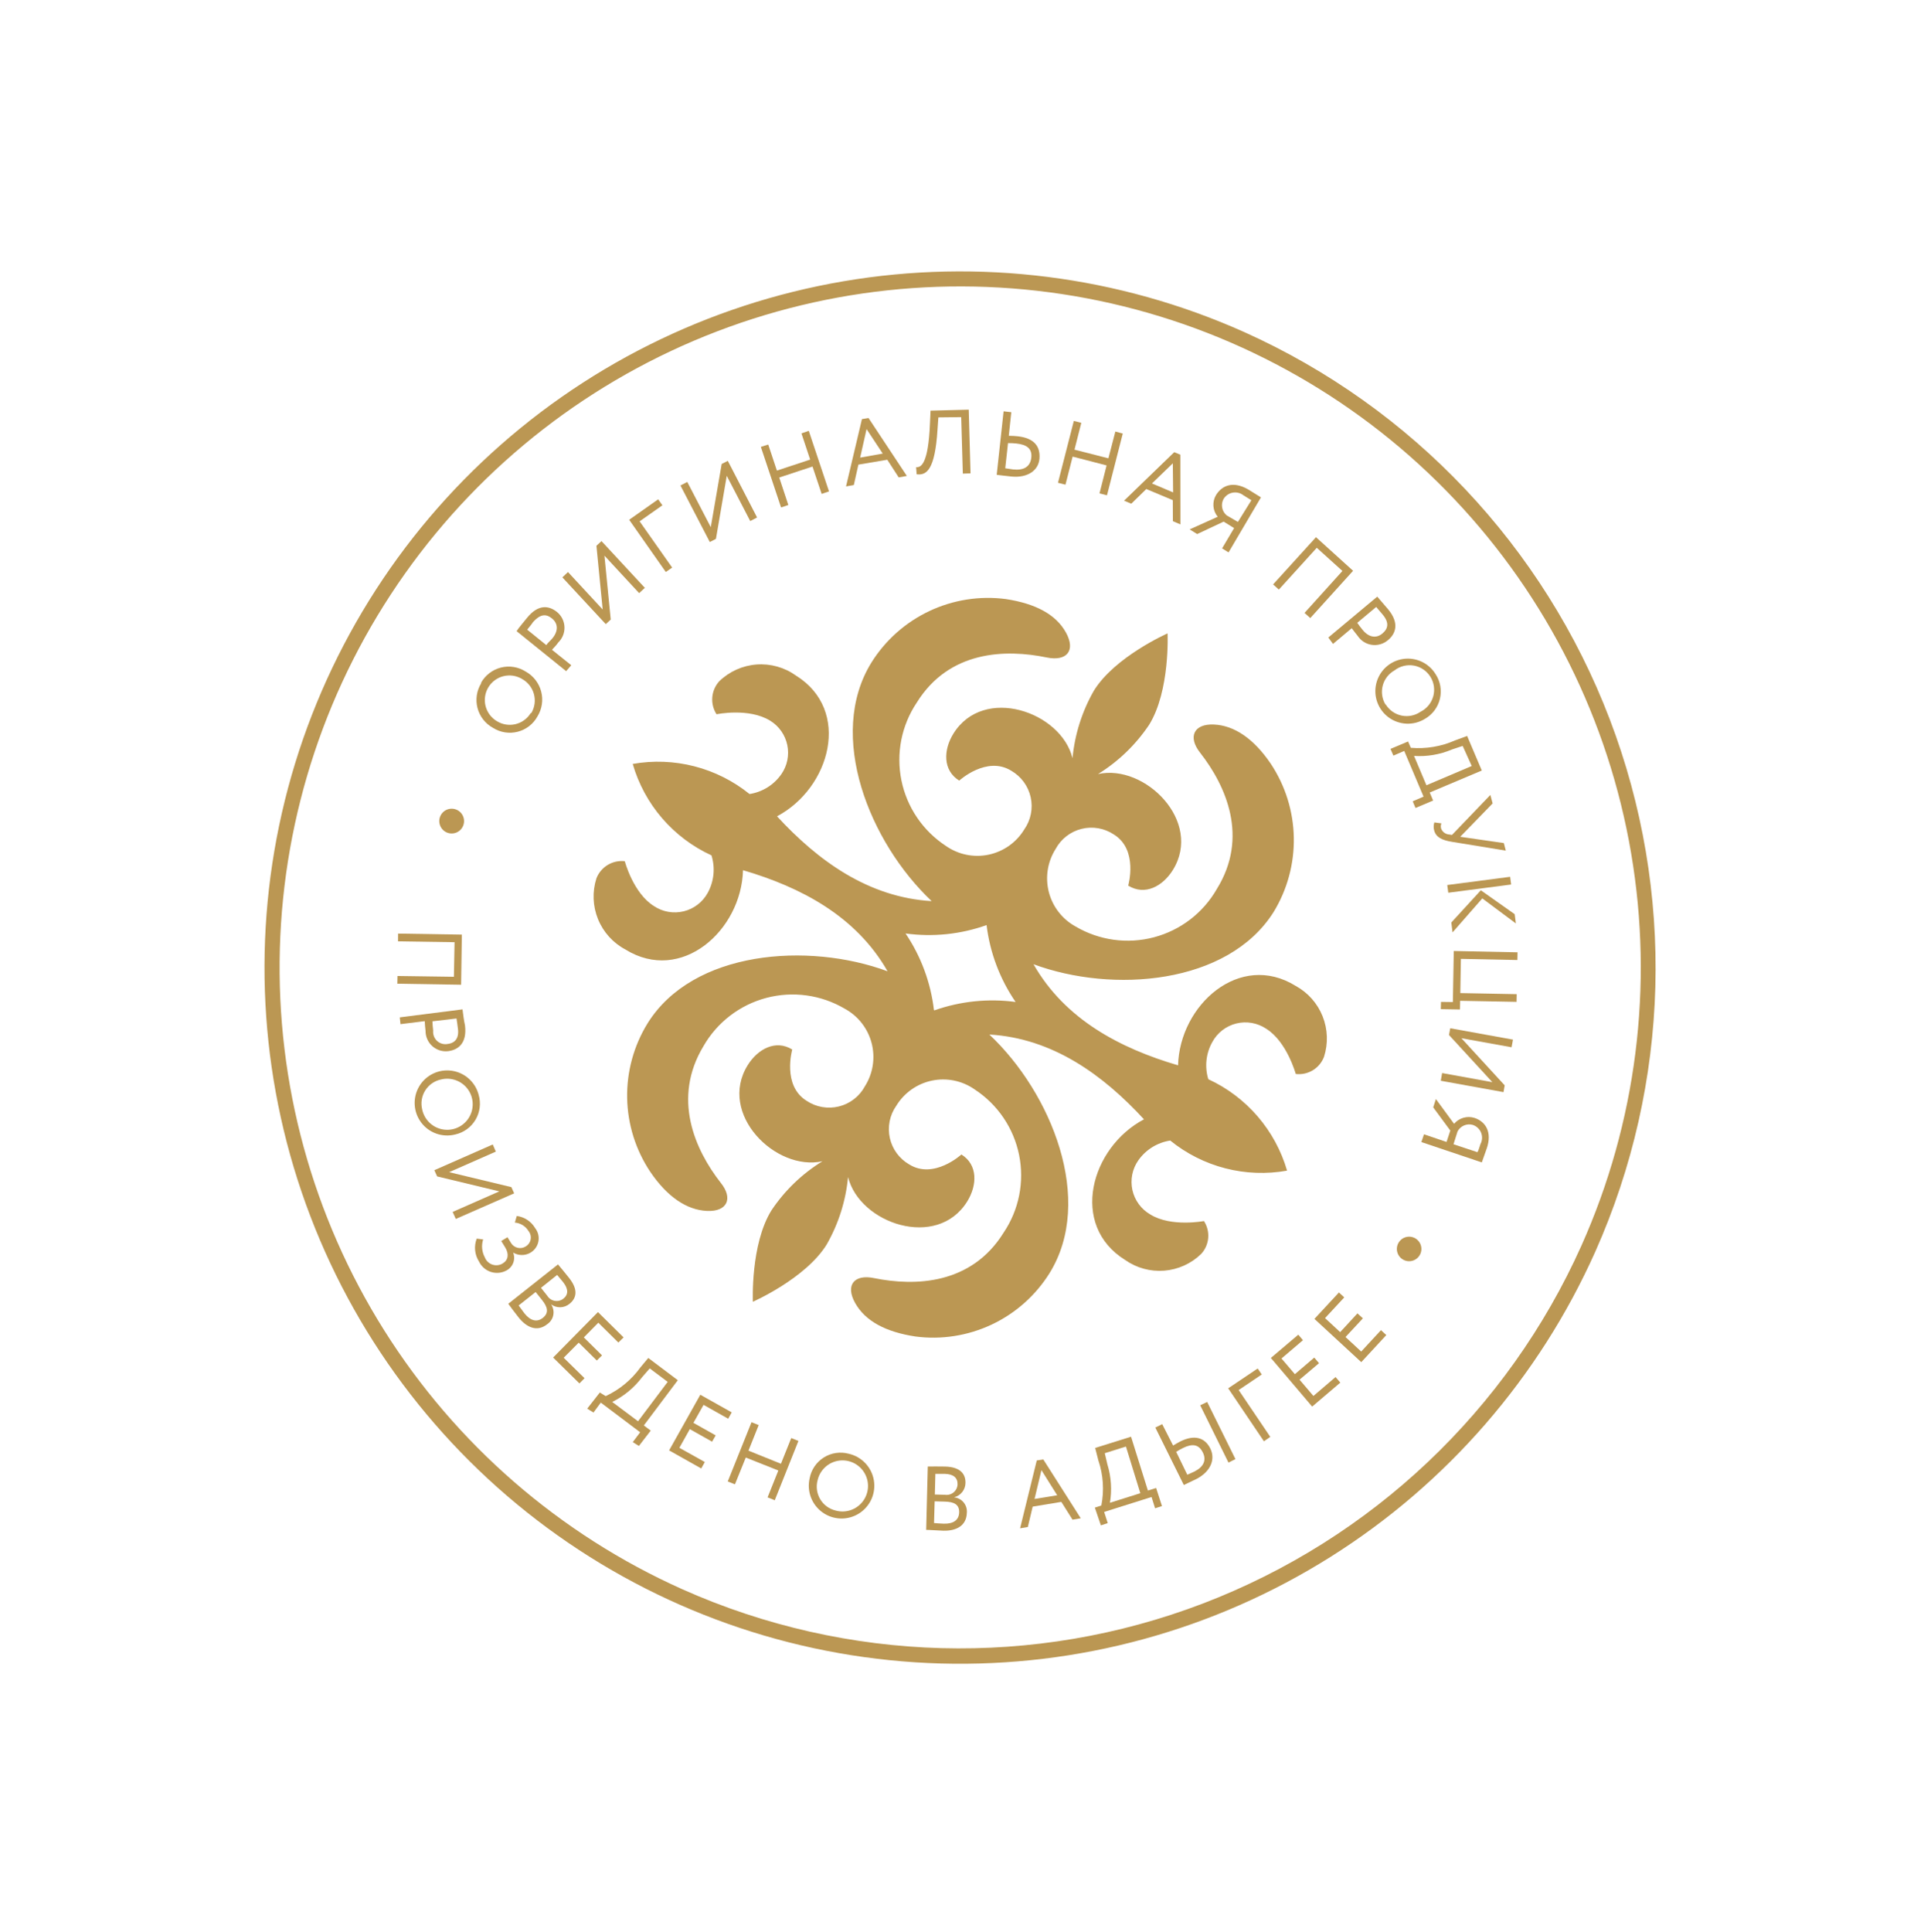 <svg width="242" height="243" viewBox="0 0 242 243" fill="none" xmlns="http://www.w3.org/2000/svg">
<path fill-rule="evenodd" clip-rule="evenodd" d="M156.492 41.757C140.693 34.689 123.154 32.467 106.092 35.373C89.031 38.279 73.213 46.181 60.64 58.082C48.067 69.982 39.303 85.346 35.457 102.229C31.61 119.113 32.854 136.758 39.031 152.934C45.207 169.11 56.039 183.089 70.157 193.105C84.275 203.121 101.044 208.722 118.344 209.202C135.644 209.681 152.698 205.017 167.349 195.798C182 186.58 193.591 173.222 200.654 157.413C210.096 136.212 210.749 112.13 202.47 90.449C194.191 68.768 177.656 51.257 156.492 41.757ZM85.845 199.874C70.386 192.963 57.324 181.619 48.309 167.279C39.294 152.938 34.733 136.245 35.201 119.31C35.669 102.375 41.146 85.959 50.939 72.138C60.733 58.317 74.402 47.712 90.219 41.664C106.036 35.617 123.29 34.398 139.798 38.163C156.307 41.927 171.329 50.506 182.964 62.813C194.599 75.121 202.325 90.604 205.164 107.306C208.004 124.007 205.829 141.176 198.916 156.642C189.632 177.36 172.513 193.548 151.315 201.653C130.117 209.758 106.571 209.119 85.845 199.874Z" fill="#BB9753"/>
<path fill-rule="evenodd" clip-rule="evenodd" d="M151.431 153.558C151.431 153.558 147.302 154.356 144.68 152.727C144.113 152.399 143.62 151.956 143.234 151.428C142.847 150.899 142.574 150.295 142.433 149.656C142.292 149.016 142.286 148.353 142.414 147.711C142.542 147.068 142.803 146.46 143.179 145.923C143.646 145.259 144.242 144.697 144.932 144.269C145.622 143.842 146.391 143.558 147.193 143.436C149.227 145.085 151.592 146.277 154.128 146.93C156.664 147.583 159.31 147.681 161.887 147.219C161.155 144.705 159.891 142.377 158.182 140.393C156.473 138.41 154.358 136.816 151.981 135.721C151.744 134.946 151.667 134.132 151.754 133.327C151.842 132.521 152.091 131.742 152.489 131.037C152.803 130.462 153.232 129.958 153.751 129.558C154.27 129.158 154.866 128.87 155.502 128.713C156.137 128.556 156.799 128.532 157.444 128.645C158.089 128.757 158.704 129.002 159.25 129.365C161.872 130.994 162.98 135.064 162.98 135.064C163.728 135.152 164.484 134.987 165.127 134.597C165.771 134.207 166.266 133.612 166.534 132.909C167.07 131.241 167.008 129.439 166.36 127.812C165.712 126.185 164.517 124.835 162.982 123.994C155.94 119.619 148.385 126.379 148.176 133.975C140.907 131.841 133.962 128.218 129.994 121.262C139.922 124.939 154.415 123.835 160.185 114.712C161.912 111.89 162.797 108.633 162.735 105.325C162.672 102.017 161.666 98.796 159.834 96.042C157.71 92.905 155.258 91.236 152.697 91.118C150.136 90.999 149.377 92.691 150.961 94.675C154.21 98.839 157.096 105.285 153.049 111.806C152.199 113.289 151.064 114.588 149.71 115.629C148.355 116.669 146.807 117.431 145.156 117.87C143.506 118.308 141.784 118.415 140.092 118.184C138.4 117.952 136.77 117.387 135.297 116.522C134.469 116.07 133.743 115.452 133.163 114.708C132.582 113.964 132.161 113.108 131.924 112.195C131.688 111.281 131.641 110.328 131.786 109.396C131.932 108.463 132.268 107.57 132.772 106.772C133.11 106.145 133.575 105.595 134.138 105.159C134.701 104.722 135.349 104.408 136.041 104.237C136.732 104.065 137.452 104.04 138.153 104.164C138.855 104.287 139.523 104.556 140.115 104.953C143.209 106.875 141.907 111.375 141.907 111.375C144.005 112.678 146.253 111.457 147.523 109.41C151.317 103.295 143.994 96.037 138.112 97.346C140.67 95.764 142.859 93.653 144.534 91.155C147.188 86.878 146.856 79.654 146.856 79.654C146.856 79.654 140.251 82.569 137.597 86.846C136.102 89.456 135.182 92.356 134.9 95.351C133.464 89.496 123.714 86.148 119.92 92.262C118.666 94.283 118.552 96.867 120.65 98.17C120.65 98.17 124.103 95.007 127.198 96.929C127.814 97.285 128.349 97.766 128.77 98.34C129.19 98.915 129.486 99.571 129.639 100.266C129.792 100.961 129.799 101.681 129.659 102.379C129.518 103.077 129.234 103.738 128.825 104.32C128.334 105.127 127.683 105.823 126.912 106.368C126.141 106.912 125.267 107.292 124.344 107.486C123.42 107.679 122.467 107.68 121.543 107.49C120.619 107.3 119.744 106.922 118.971 106.38C117.541 105.444 116.31 104.234 115.35 102.819C114.39 101.404 113.72 99.812 113.38 98.136C113.039 96.46 113.034 94.734 113.365 93.056C113.696 91.378 114.357 89.782 115.309 88.362C119.38 81.801 126.475 81.61 131.659 82.684C134.155 83.199 135.341 81.845 134.076 79.55C132.811 77.256 130.218 75.9 126.499 75.335C123.219 74.909 119.886 75.434 116.894 76.846C113.903 78.257 111.378 80.498 109.62 83.301C103.92 92.486 109.381 105.967 117.187 113.325C109.196 112.851 102.87 108.231 97.734 102.659C104.447 99.103 107.137 89.321 100.109 84.955C98.672 83.927 96.92 83.437 95.159 83.568C93.397 83.7 91.738 84.445 90.469 85.675C89.962 86.232 89.654 86.941 89.592 87.692C89.53 88.443 89.719 89.193 90.128 89.826C90.128 89.826 94.199 88.974 96.887 90.644C97.433 90.981 97.904 91.427 98.272 91.953C98.639 92.479 98.896 93.075 99.026 93.703C99.157 94.332 99.157 94.98 99.029 95.609C98.9 96.238 98.645 96.834 98.278 97.361C97.815 98.026 97.221 98.591 96.533 99.02C95.846 99.448 95.078 99.733 94.277 99.857C92.24 98.213 89.875 97.024 87.34 96.372C84.805 95.719 82.16 95.617 79.583 96.073C80.311 98.59 81.573 100.92 83.282 102.904C84.992 104.888 87.109 106.481 89.49 107.572C89.732 108.348 89.816 109.165 89.735 109.974C89.655 110.783 89.412 111.567 89.021 112.28C88.707 112.855 88.277 113.359 87.758 113.759C87.24 114.159 86.644 114.447 86.008 114.604C85.372 114.761 84.711 114.785 84.066 114.672C83.42 114.56 82.805 114.315 82.26 113.952C79.637 112.323 78.587 108.307 78.587 108.307C77.839 108.221 77.083 108.385 76.438 108.773C75.793 109.162 75.294 109.753 75.02 110.454C74.482 112.136 74.552 113.954 75.217 115.59C75.882 117.226 77.1 118.576 78.659 119.405C85.687 123.771 93.256 117.02 93.456 109.436C100.725 111.57 107.67 115.194 111.639 122.149C101.637 118.445 87.139 119.528 81.44 128.713C79.709 131.529 78.821 134.783 78.883 138.088C78.944 141.394 79.952 144.612 81.786 147.362C83.909 150.498 86.362 152.167 88.923 152.286C91.484 152.404 92.243 150.712 90.65 148.741C87.388 144.57 84.524 138.119 88.484 131.562C89.334 130.078 90.47 128.778 91.826 127.737C93.182 126.696 94.731 125.934 96.384 125.496C98.036 125.058 99.759 124.953 101.452 125.186C103.145 125.419 104.776 125.986 106.248 126.854C107.079 127.305 107.808 127.922 108.39 128.666C108.972 129.411 109.395 130.267 109.633 131.182C109.871 132.096 109.919 133.05 109.773 133.984C109.628 134.918 109.292 135.813 108.787 136.612C108.449 137.239 107.983 137.789 107.42 138.225C106.858 138.662 106.21 138.976 105.518 139.147C104.827 139.319 104.107 139.344 103.406 139.22C102.704 139.097 102.036 138.828 101.444 138.431C98.35 136.509 99.647 131.988 99.647 131.988C97.562 130.693 95.306 131.927 94.044 133.961C90.25 140.076 97.565 147.347 103.447 146.038C100.889 147.611 98.701 149.718 97.033 152.215C94.379 156.493 94.698 163.708 94.698 163.708C94.698 163.708 101.316 160.802 103.97 156.525C105.465 153.915 106.385 151.015 106.667 148.02C108.103 153.875 117.861 157.21 121.656 151.095C122.91 149.075 123.023 146.491 120.925 145.188C120.925 145.188 117.464 148.364 114.369 146.442C113.752 146.088 113.216 145.609 112.795 145.036C112.374 144.463 112.077 143.809 111.923 143.114C111.769 142.42 111.762 141.701 111.901 141.003C112.041 140.306 112.325 139.645 112.734 139.063C113.225 138.257 113.876 137.561 114.647 137.016C115.418 136.472 116.292 136.091 117.215 135.898C118.139 135.705 119.092 135.704 120.016 135.894C120.94 136.084 121.815 136.462 122.588 137.004C124.019 137.938 125.251 139.147 126.211 140.562C127.172 141.977 127.841 143.568 128.181 145.244C128.52 146.92 128.523 148.647 128.19 150.324C127.856 152.002 127.192 153.596 126.237 155.014C122.166 161.575 115.084 161.774 109.966 160.74C107.477 160.212 106.284 161.58 107.557 163.861C108.83 166.143 111.414 167.512 115.133 168.077C118.411 168.508 121.744 167.987 124.735 166.577C127.726 165.167 130.249 162.927 132.005 160.124C137.704 150.939 132.252 137.445 124.437 130.1C132.428 130.573 138.754 135.194 143.89 140.766C137.186 144.309 134.482 154.082 141.524 158.457C142.955 159.462 144.693 159.937 146.436 159.799C148.18 159.661 149.821 158.919 151.077 157.701C151.589 157.149 151.901 156.441 151.966 155.691C152.03 154.94 151.842 154.19 151.431 153.558ZM117.471 127.009C117.064 123.564 115.84 120.267 113.901 117.392C117.332 117.864 120.827 117.503 124.091 116.341C124.513 119.81 125.765 123.125 127.74 126.007C124.301 125.546 120.801 125.907 117.529 127.062" fill="#BB9753"/>
<path d="M57.092 122.84L57.173 118.492L50.064 118.384L50.071 117.407L58.093 117.537L57.998 123.839L49.975 123.709L49.995 122.74L57.092 122.84Z" fill="#BB9753"/>
<path d="M50.284 127.943L58.174 126.938C58.223 127.386 58.375 128.516 58.488 128.95C58.763 131.229 57.607 132.038 56.366 132.194C56.006 132.235 55.642 132.2 55.297 132.09C54.952 131.98 54.634 131.797 54.365 131.555C54.097 131.312 53.883 131.015 53.738 130.682C53.593 130.35 53.52 129.991 53.525 129.629C53.485 129.313 53.439 128.831 53.422 128.42L50.372 128.797L50.284 127.943ZM57.466 128.079L54.39 128.44C54.403 128.829 54.437 129.214 54.484 129.607C54.458 129.847 54.489 130.089 54.574 130.315C54.659 130.541 54.796 130.744 54.974 130.908C55.151 131.071 55.365 131.191 55.597 131.256C55.83 131.322 56.074 131.333 56.311 131.287C57.25 131.179 57.794 130.536 57.581 129.241C57.541 128.925 57.477 128.413 57.414 128.046" fill="#BB9753"/>
<path d="M60.203 137.676C60.357 138.199 60.401 138.748 60.334 139.288C60.267 139.829 60.089 140.35 59.812 140.819C59.534 141.288 59.163 141.695 58.722 142.014C58.281 142.333 57.779 142.558 57.247 142.675C56.463 142.873 55.639 142.834 54.878 142.564C54.116 142.294 53.452 141.805 52.968 141.157C52.485 140.51 52.203 139.734 52.16 138.927C52.116 138.12 52.313 137.318 52.724 136.622C53.135 135.927 53.743 135.369 54.471 135.019C55.199 134.668 56.015 134.542 56.815 134.654C57.614 134.767 58.363 135.114 58.966 135.652C59.569 136.19 59.999 136.894 60.203 137.676ZM53.106 139.539C53.239 140.166 53.556 140.739 54.017 141.184C54.478 141.629 55.062 141.926 55.693 142.036C56.324 142.147 56.974 142.066 57.559 141.804C58.143 141.542 58.636 141.111 58.974 140.567C59.312 140.022 59.48 139.389 59.455 138.748C59.43 138.108 59.214 137.489 58.835 136.972C58.456 136.456 57.932 136.064 57.328 135.848C56.725 135.632 56.071 135.601 55.451 135.76C55.045 135.847 54.661 136.015 54.322 136.254C53.982 136.493 53.694 136.798 53.476 137.151C53.257 137.504 53.111 137.897 53.048 138.307C52.984 138.718 53.004 139.136 53.106 139.539Z" fill="#BB9753"/>
<path d="M54.63 147.164L61.978 143.93L62.367 144.826L56.493 147.412L64.32 149.292L64.671 150.074L57.33 153.295L56.933 152.412L62.808 149.826L54.981 147.945L54.63 147.164Z" fill="#BB9753"/>
<path d="M59.928 155.766L60.771 155.872C60.652 156.244 60.61 156.636 60.647 157.024C60.684 157.413 60.799 157.79 60.985 158.132C61.067 158.345 61.196 158.536 61.36 158.693C61.525 158.85 61.723 158.968 61.939 159.04C62.155 159.112 62.384 159.135 62.61 159.107C62.836 159.08 63.053 159.003 63.245 158.882C63.922 158.466 64.06 157.715 63.536 156.862L63.047 156.068L63.833 155.593L64.285 156.328C64.378 156.478 64.499 156.608 64.643 156.711C64.786 156.814 64.949 156.887 65.121 156.926C65.293 156.965 65.471 156.969 65.644 156.939C65.818 156.908 65.984 156.844 66.132 156.748C66.292 156.653 66.429 156.525 66.535 156.372C66.641 156.219 66.713 156.045 66.745 155.861C66.778 155.678 66.771 155.49 66.725 155.31C66.678 155.13 66.594 154.962 66.477 154.817C66.295 154.516 66.044 154.262 65.746 154.077C65.447 153.891 65.109 153.779 64.758 153.75L65.001 152.919C65.476 152.982 65.93 153.152 66.33 153.416C66.73 153.68 67.064 154.031 67.308 154.443C67.494 154.678 67.627 154.951 67.698 155.242C67.769 155.533 67.776 155.836 67.719 156.13C67.663 156.425 67.543 156.703 67.369 156.947C67.195 157.191 66.97 157.395 66.71 157.544C66.38 157.735 66.005 157.834 65.624 157.831C65.242 157.827 64.869 157.721 64.542 157.524C64.706 157.935 64.711 158.392 64.558 158.807C64.404 159.222 64.103 159.565 63.711 159.771C63.413 159.934 63.086 160.035 62.748 160.067C62.41 160.099 62.069 160.063 61.746 159.959C61.423 159.855 61.124 159.686 60.868 159.463C60.612 159.24 60.404 158.968 60.257 158.662C59.983 158.237 59.813 157.754 59.762 157.251C59.711 156.748 59.779 156.241 59.962 155.77" fill="#BB9753"/>
<path d="M70.185 159.013C70.466 159.351 71.116 160.118 71.581 160.716C72.773 162.221 72.503 163.271 71.635 163.968C71.312 164.236 70.909 164.388 70.489 164.401C70.07 164.414 69.658 164.286 69.319 164.038C69.583 164.429 69.682 164.908 69.596 165.371C69.509 165.835 69.243 166.245 68.856 166.514C67.582 167.541 66.261 166.975 65.23 165.679C64.788 165.132 64.228 164.366 63.932 163.964L70.185 159.013ZM67.376 162.485L65.237 164.175L65.976 165.18C66.704 166.086 67.526 166.342 68.29 165.726C69.054 165.11 68.898 164.395 68.184 163.496L67.376 162.485ZM70.069 160.341L68.048 161.958L68.843 162.961C68.944 163.124 69.078 163.265 69.236 163.374C69.394 163.483 69.574 163.557 69.763 163.592C69.952 163.627 70.146 163.622 70.332 163.578C70.519 163.533 70.695 163.45 70.847 163.333C71.512 162.819 71.501 162.103 70.844 161.259L70.096 160.357" fill="#BB9753"/>
<path d="M75.21 165.008L78.433 168.191L77.777 168.838L75.254 166.344L73.433 168.194L75.721 170.452L75.065 171.099L72.79 168.85L70.902 170.75L73.522 173.322L72.879 173.978L69.573 170.724L75.21 165.008Z" fill="#BB9753"/>
<path d="M75.448 175.119L76.182 175.575C77.92 174.768 79.421 173.528 80.542 171.975L81.54 170.777L85.255 173.575L80.98 179.264L81.849 179.913L80.361 181.843L79.587 181.362L80.519 180.123L75.566 176.392L74.647 177.639L73.86 177.15L75.448 175.119ZM76.99 176.295L80.252 178.739L83.981 173.784L81.724 172.091L80.778 173.176C79.789 174.497 78.503 175.566 77.024 176.298" fill="#BB9753"/>
<path d="M88.086 175.403L92.036 177.62L91.594 178.419L88.496 176.676L87.22 178.938L90.021 180.515L89.567 181.305L86.765 179.728L85.453 182.077L88.652 183.864L88.202 184.676L84.161 182.402L88.086 175.403Z" fill="#BB9753"/>
<path d="M97.898 184.932L93.806 183.299L92.441 186.669L91.538 186.308L94.527 178.857L95.43 179.217L94.142 182.435L98.226 184.081L99.522 180.851L100.425 181.211L97.449 188.671L96.547 188.31L97.898 184.932Z" fill="#BB9753"/>
<path d="M106.737 182.819C107.535 182.995 108.262 183.404 108.827 183.994C109.392 184.585 109.769 185.33 109.91 186.135C110.051 186.94 109.949 187.769 109.618 188.516C109.287 189.263 108.742 189.895 108.051 190.332C107.361 190.768 106.556 190.99 105.74 190.968C104.923 190.946 104.131 190.681 103.465 190.208C102.799 189.735 102.288 189.075 101.998 188.311C101.708 187.547 101.651 186.714 101.835 185.918C101.934 185.382 102.143 184.873 102.448 184.422C102.754 183.971 103.149 183.588 103.609 183.297C104.07 183.006 104.585 182.813 105.123 182.731C105.662 182.649 106.211 182.679 106.737 182.819ZM105.101 189.964C105.718 190.137 106.373 190.122 106.981 189.919C107.59 189.716 108.123 189.336 108.514 188.827C108.904 188.319 109.133 187.704 109.172 187.064C109.21 186.424 109.056 185.787 108.73 185.235C108.403 184.683 107.919 184.242 107.34 183.967C106.76 183.693 106.112 183.599 105.478 183.696C104.845 183.794 104.255 184.079 103.785 184.515C103.314 184.951 102.985 185.518 102.84 186.142C102.73 186.542 102.702 186.959 102.757 187.37C102.812 187.781 102.949 188.176 103.16 188.533C103.371 188.89 103.652 189.2 103.985 189.446C104.319 189.692 104.698 189.868 105.101 189.964Z" fill="#BB9753"/>
<path d="M116.696 184.433C117.154 184.427 118.161 184.416 118.894 184.435C120.802 184.493 121.456 185.372 121.436 186.487C121.433 186.906 121.29 187.313 121.03 187.642C120.77 187.971 120.407 188.204 120 188.303C120.47 188.349 120.904 188.58 121.205 188.944C121.507 189.308 121.652 189.777 121.609 190.248C121.563 191.874 120.296 192.541 118.649 192.5C117.938 192.476 116.898 192.394 116.496 192.398L116.696 184.433ZM117.651 185.354L117.585 187.949L118.872 187.984C119.061 188.012 119.255 187.999 119.439 187.947C119.624 187.895 119.796 187.805 119.943 187.683C120.091 187.561 120.212 187.409 120.297 187.237C120.383 187.065 120.431 186.878 120.44 186.686C120.469 185.849 119.922 185.383 118.851 185.353L117.651 185.354ZM117.562 188.807L117.483 191.539C117.758 191.565 118.261 191.604 118.724 191.619C119.907 191.645 120.616 191.176 120.644 190.194C120.672 189.212 120.01 188.873 118.848 188.842L117.562 188.807Z" fill="#BB9753"/>
<path d="M130.404 183.667L131.227 183.542L135.938 190.94L134.903 191.115L133.494 188.877L129.89 189.473L129.279 192.039L128.307 192.199L130.404 183.667ZM130.124 188.51L132.975 188.045L130.992 184.886L130.124 188.51Z" fill="#BB9753"/>
<path d="M137.711 189.596L138.525 189.338C138.901 187.442 138.771 185.48 138.148 183.65L137.751 182.094L142.263 180.68L144.384 187.451L145.418 187.13L146.152 189.404L145.287 189.684L144.843 188.263L138.881 190.141L139.333 191.549L138.469 191.83L137.711 189.596ZM139.547 189.009L143.431 187.786L141.622 181.918L138.959 182.754L139.287 184.157C139.772 185.738 139.879 187.412 139.599 189.042" fill="#BB9753"/>
<path d="M147.549 181.788C147.923 181.566 148.252 181.388 148.47 181.27C150.279 180.375 151.57 180.814 152.235 182.172C152.9 183.53 152.276 185.033 150.554 185.963L148.901 186.754L145.317 179.529L146.182 179.102L147.549 181.788ZM147.957 182.623L149.339 185.463L150.221 185.066C151.384 184.479 151.794 183.643 151.277 182.632C150.761 181.62 149.944 181.53 148.789 182.104C148.489 182.251 148.198 182.417 147.918 182.599L147.957 182.623ZM150.962 176.728L151.839 176.309L155.392 183.497L154.519 183.936L150.962 176.728Z" fill="#BB9753"/>
<path d="M154.482 174.595L158.192 172.1L158.704 172.855L155.8 174.813L159.777 180.701L158.977 181.259L154.482 174.595Z" fill="#BB9753"/>
<path d="M159.849 170.775L163.3 167.848L163.887 168.541L161.187 170.843L162.87 172.816L165.307 170.731L165.908 171.432L163.457 173.508L165.202 175.555L167.986 173.177L168.587 173.877L165.044 176.893L159.849 170.775Z" fill="#BB9753"/>
<path d="M165.331 165.864L168.41 162.542L169.081 163.159L166.664 165.765L168.567 167.529L170.739 165.17L171.423 165.795L169.238 168.145L171.211 169.971L173.698 167.281L174.369 167.898L171.22 171.303L165.331 165.864Z" fill="#BB9753"/>
<path d="M60.495 85.887C60.759 85.409 61.118 84.991 61.55 84.658C61.983 84.325 62.479 84.085 63.008 83.951C63.537 83.818 64.087 83.795 64.626 83.883C65.164 83.972 65.678 84.17 66.137 84.466C66.612 84.731 67.028 85.09 67.36 85.52C67.692 85.951 67.934 86.444 68.071 86.971C68.208 87.497 68.237 88.046 68.156 88.584C68.075 89.122 67.886 89.638 67.6 90.101C67.339 90.575 66.983 90.99 66.555 91.321C66.127 91.652 65.636 91.892 65.112 92.026C64.588 92.16 64.042 92.186 63.508 92.101C62.974 92.016 62.462 91.823 62.006 91.534C61.529 91.272 61.111 90.916 60.776 90.487C60.441 90.058 60.198 89.566 60.06 89.039C59.922 88.513 59.894 87.964 59.975 87.427C60.056 86.889 60.247 86.373 60.534 85.912L60.495 85.887ZM66.845 89.65C67.053 89.292 67.187 88.896 67.24 88.485C67.292 88.075 67.261 87.658 67.149 87.259C67.037 86.861 66.846 86.489 66.588 86.165C66.329 85.842 66.008 85.574 65.644 85.377C65.295 85.17 64.909 85.034 64.508 84.976C64.107 84.918 63.698 84.94 63.305 85.041C62.511 85.243 61.831 85.753 61.413 86.457C60.995 87.162 60.874 88.004 61.076 88.798C61.279 89.591 61.788 90.272 62.492 90.691C63.188 91.123 64.027 91.261 64.824 91.074C65.621 90.888 66.311 90.392 66.743 89.696" fill="#BB9753"/>
<path d="M71.21 84.405L64.978 79.371C65.214 78.99 65.936 78.148 66.274 77.722C67.715 75.927 69.058 76.162 70.065 76.969C70.346 77.199 70.574 77.486 70.735 77.811C70.896 78.136 70.987 78.491 71 78.854C71.014 79.216 70.951 79.577 70.815 79.913C70.679 80.25 70.473 80.553 70.211 80.804C70.048 81.066 69.704 81.416 69.427 81.716L71.854 83.66L71.21 84.405ZM66.299 79.174L68.718 81.13C68.922 80.802 69.248 80.569 69.491 80.266C70.241 79.35 70.21 78.404 69.423 77.77C68.636 77.135 67.917 77.27 67.052 78.224C66.882 78.499 66.547 78.891 66.313 79.182" fill="#BB9753"/>
<path d="M76.19 78.489L70.736 72.61L71.442 71.94L75.805 76.65L75.018 68.636L75.655 68.05L81.109 73.928L80.389 74.59L76.027 69.881L76.818 77.916L76.19 78.489Z" fill="#BB9753"/>
<path d="M79.137 65.366L82.784 62.796L83.318 63.546L80.45 65.563L84.544 71.379L83.744 71.936L79.137 65.366Z" fill="#BB9753"/>
<path d="M89.279 68.165L85.588 61.055L86.447 60.608L89.402 66.297L90.773 58.35L91.544 57.957L95.227 65.08L94.367 65.528L91.412 59.838L90.05 67.772L89.279 68.165Z" fill="#BB9753"/>
<path d="M102.196 58.672L98.013 60.055L99.157 63.51L98.242 63.814L95.7 56.2L96.628 55.904L97.719 59.181L101.902 57.799L100.806 54.5L101.729 54.183L104.272 61.798L103.348 62.115L102.196 58.672Z" fill="#BB9753"/>
<path d="M108.414 52.709L109.244 52.571L114.063 59.854L113.041 60.038L111.603 57.817L107.969 58.432L107.393 61L106.413 61.174L108.414 52.709ZM108.189 57.55L111.03 57.043L108.998 53.963L108.189 57.55Z" fill="#BB9753"/>
<path d="M120.9 52.457L118.027 52.49L117.922 54.006C117.603 59.117 116.542 59.803 115.294 59.646L115.231 58.752C115.802 58.798 116.76 58.484 116.972 53.253L117.044 51.643L121.847 51.518L122.072 59.529L121.105 59.565L120.9 52.457Z" fill="#BB9753"/>
<path d="M126.885 54.805C127.313 54.817 127.742 54.829 128.009 54.867C130.068 55.092 130.86 56.129 130.746 57.658C130.633 59.188 129.216 60.125 127.23 59.928C126.543 59.864 125.824 59.764 125.364 59.714L126.232 51.727L127.2 51.838L126.885 54.805ZM126.786 55.725L126.439 58.891L127.437 59.038C128.748 59.18 129.581 58.716 129.715 57.563C129.849 56.41 129.126 55.907 127.828 55.773C127.482 55.736 127.134 55.72 126.786 55.725Z" fill="#BB9753"/>
<path d="M139.188 58.532L134.916 57.423L134.015 60.954L133.073 60.715L135.066 52.935L136.007 53.175L135.149 56.55L139.416 57.638L140.288 54.271L141.221 54.523L139.237 62.289L138.295 62.05L139.188 58.532Z" fill="#BB9753"/>
<path d="M147.694 56.867L148.463 57.181L148.472 65.949L147.525 65.543L147.513 62.899L144.182 61.502L142.292 63.346L141.385 62.965L147.694 56.867ZM144.892 60.798L147.554 61.925L147.517 58.266L144.892 60.798Z" fill="#BB9753"/>
<path d="M155.224 66.414L153.912 65.599L150.578 67.164L149.634 66.578L153.164 64.989C152.851 64.611 152.663 64.145 152.625 63.656C152.587 63.167 152.701 62.678 152.951 62.257C153.717 61.023 155.121 60.459 157.016 61.563L158.603 62.549L154.526 69.471L153.713 68.966L155.224 66.414ZM155.704 65.639L157.398 62.91L156.401 62.291C156.212 62.142 155.993 62.035 155.759 61.978C155.525 61.92 155.282 61.913 155.045 61.957C154.808 62 154.583 62.094 154.385 62.231C154.188 62.369 154.021 62.547 153.897 62.753C153.714 63.089 153.653 63.478 153.724 63.854C153.796 64.23 153.996 64.57 154.29 64.815L155.704 65.639Z" fill="#BB9753"/>
<path d="M168.85 71.804L165.624 68.891L160.855 74.145L160.131 73.496L165.525 67.557L170.19 71.782L164.809 77.729L164.086 77.079L168.85 71.804Z" fill="#BB9753"/>
<path d="M167.077 80.174L173.229 75.033L174.6 76.63C176.053 78.387 175.544 79.707 174.576 80.505C174.298 80.743 173.973 80.919 173.622 81.02C173.271 81.122 172.903 81.148 172.541 81.095C172.18 81.043 171.834 80.914 171.526 80.716C171.218 80.519 170.957 80.258 170.758 79.952C170.566 79.705 170.254 79.329 170.02 79.003L167.668 80.978L167.077 80.174ZM173.095 76.331L170.714 78.324C170.947 78.651 171.162 78.948 171.425 79.257C172.187 80.167 173.117 80.308 173.876 79.671C174.635 79.033 174.747 78.267 173.883 77.257L173.095 76.331Z" fill="#BB9753"/>
<path d="M180.563 84.773C180.863 85.227 181.067 85.739 181.161 86.275C181.255 86.811 181.238 87.362 181.11 87.891C180.983 88.421 180.748 88.918 180.42 89.353C180.092 89.788 179.678 90.15 179.204 90.418C178.513 90.838 177.714 91.043 176.907 91.009C176.1 90.974 175.321 90.702 174.668 90.225C174.016 89.748 173.519 89.089 173.241 88.33C172.962 87.571 172.915 86.747 173.104 85.961C173.293 85.175 173.711 84.463 174.304 83.915C174.897 83.366 175.639 83.005 176.437 82.878C177.235 82.751 178.052 82.863 178.787 83.2C179.521 83.537 180.139 84.085 180.563 84.773ZM174.309 88.614C174.531 88.966 174.822 89.271 175.165 89.508C175.507 89.745 175.894 89.911 176.302 89.994C176.71 90.078 177.131 90.078 177.539 89.995C177.948 89.912 178.335 89.746 178.677 89.509C179.063 89.316 179.404 89.045 179.678 88.712C179.952 88.379 180.154 87.993 180.27 87.577C180.385 87.162 180.413 86.727 180.351 86.3C180.288 85.873 180.137 85.464 179.907 85.099C179.677 84.734 179.373 84.422 179.015 84.181C178.657 83.941 178.253 83.779 177.828 83.704C177.403 83.63 176.968 83.646 176.55 83.75C176.131 83.854 175.739 84.045 175.399 84.31C175.038 84.512 174.721 84.785 174.467 85.112C174.213 85.439 174.027 85.814 173.921 86.215C173.815 86.615 173.79 87.033 173.849 87.443C173.907 87.853 174.048 88.248 174.262 88.602" fill="#BB9753"/>
<path d="M177.108 93.249L177.451 94.044C179.359 94.204 181.276 93.883 183.028 93.109L184.535 92.554L186.38 96.9L179.831 99.666L180.257 100.677L178.043 101.61L177.69 100.773L179.055 100.184L176.624 94.439L175.26 95.027L174.894 94.182L177.108 93.249ZM177.834 95.008L179.415 98.754L185.115 96.332L183.975 93.807L182.624 94.257C181.102 94.903 179.449 95.178 177.801 95.061" fill="#BB9753"/>
<path d="M182.687 105.877C181.361 105.672 180.633 105.293 180.392 104.452C180.297 104.116 180.304 103.76 180.41 103.427L181.3 103.544C181.215 103.75 181.201 103.978 181.262 104.192C181.341 104.407 181.482 104.593 181.667 104.727C181.852 104.862 182.073 104.938 182.301 104.947L182.628 105.005L187.459 99.972L187.742 101.039L183.668 105.233L189.154 106.024L189.399 106.975L182.687 105.877Z" fill="#BB9753"/>
<path d="M189.945 110.268L190.07 111.237L182.163 112.269L182.037 111.3L189.945 110.268ZM186.443 112.983L182.701 117.257L182.545 116.015L186.26 111.961L190.517 114.968L190.666 116.133L186.443 112.983Z" fill="#BB9753"/>
<path d="M190.876 119.763L190.856 120.732L183.749 120.589L183.678 124.89L190.772 125.025L190.752 125.994L183.658 125.859L183.634 126.953L181.225 126.911L181.247 125.997L182.742 126.017L182.856 119.598L190.876 119.763Z" fill="#BB9753"/>
<path d="M182.414 129.314L190.303 130.742L190.124 131.704L183.817 130.567L189.26 136.493L189.112 137.346L181.223 135.917L181.389 134.948L187.71 136.093L182.253 130.159L182.414 129.314Z" fill="#BB9753"/>
<path d="M181.947 143.613L182.419 142.179L180.269 139.262L180.608 138.219L182.892 141.328C183.204 140.963 183.617 140.698 184.08 140.568C184.542 140.437 185.033 140.448 185.489 140.597C186.853 141.063 187.705 142.355 187.009 144.413C186.837 144.924 186.534 145.735 186.381 146.185L178.778 143.625L179.111 142.65L181.947 143.613ZM182.821 143.901L185.834 144.901C185.973 144.678 186.099 144.211 186.212 143.881C186.329 143.664 186.396 143.423 186.41 143.177C186.425 142.93 186.385 142.683 186.294 142.454C186.203 142.224 186.063 142.017 185.884 141.848C185.704 141.678 185.49 141.549 185.256 141.47C184.89 141.363 184.498 141.386 184.147 141.536C183.796 141.686 183.507 141.952 183.33 142.291L182.821 143.901Z" fill="#BB9753"/>
<path fill-rule="evenodd" clip-rule="evenodd" d="M58.232 103.898C58.063 104.275 57.751 104.569 57.365 104.716C56.979 104.863 56.55 104.851 56.173 104.682C55.797 104.513 55.502 104.201 55.355 103.815C55.208 103.428 55.22 103 55.389 102.623C55.473 102.436 55.592 102.267 55.741 102.127C55.89 101.986 56.065 101.877 56.256 101.804C56.447 101.731 56.651 101.697 56.855 101.702C57.06 101.708 57.261 101.754 57.447 101.838C57.634 101.922 57.803 102.042 57.943 102.19C58.083 102.339 58.193 102.514 58.266 102.706C58.339 102.897 58.373 103.1 58.367 103.305C58.362 103.51 58.316 103.711 58.232 103.898Z" fill="#BB9753"/>
<path fill-rule="evenodd" clip-rule="evenodd" d="M178.645 157.704C178.52 157.982 178.315 158.216 178.056 158.378C177.798 158.539 177.497 158.62 177.192 158.611C176.888 158.602 176.593 158.503 176.344 158.326C176.096 158.149 175.905 157.903 175.797 157.618C175.688 157.333 175.666 157.022 175.733 156.725C175.801 156.428 175.955 156.157 176.176 155.947C176.397 155.737 176.675 155.598 176.975 155.546C177.276 155.494 177.585 155.532 177.863 155.655C178.05 155.738 178.218 155.856 178.358 156.004C178.498 156.152 178.608 156.326 178.681 156.517C178.753 156.707 178.788 156.91 178.782 157.114C178.776 157.318 178.729 157.518 178.645 157.704Z" fill="#BB9753"/>
</svg>
